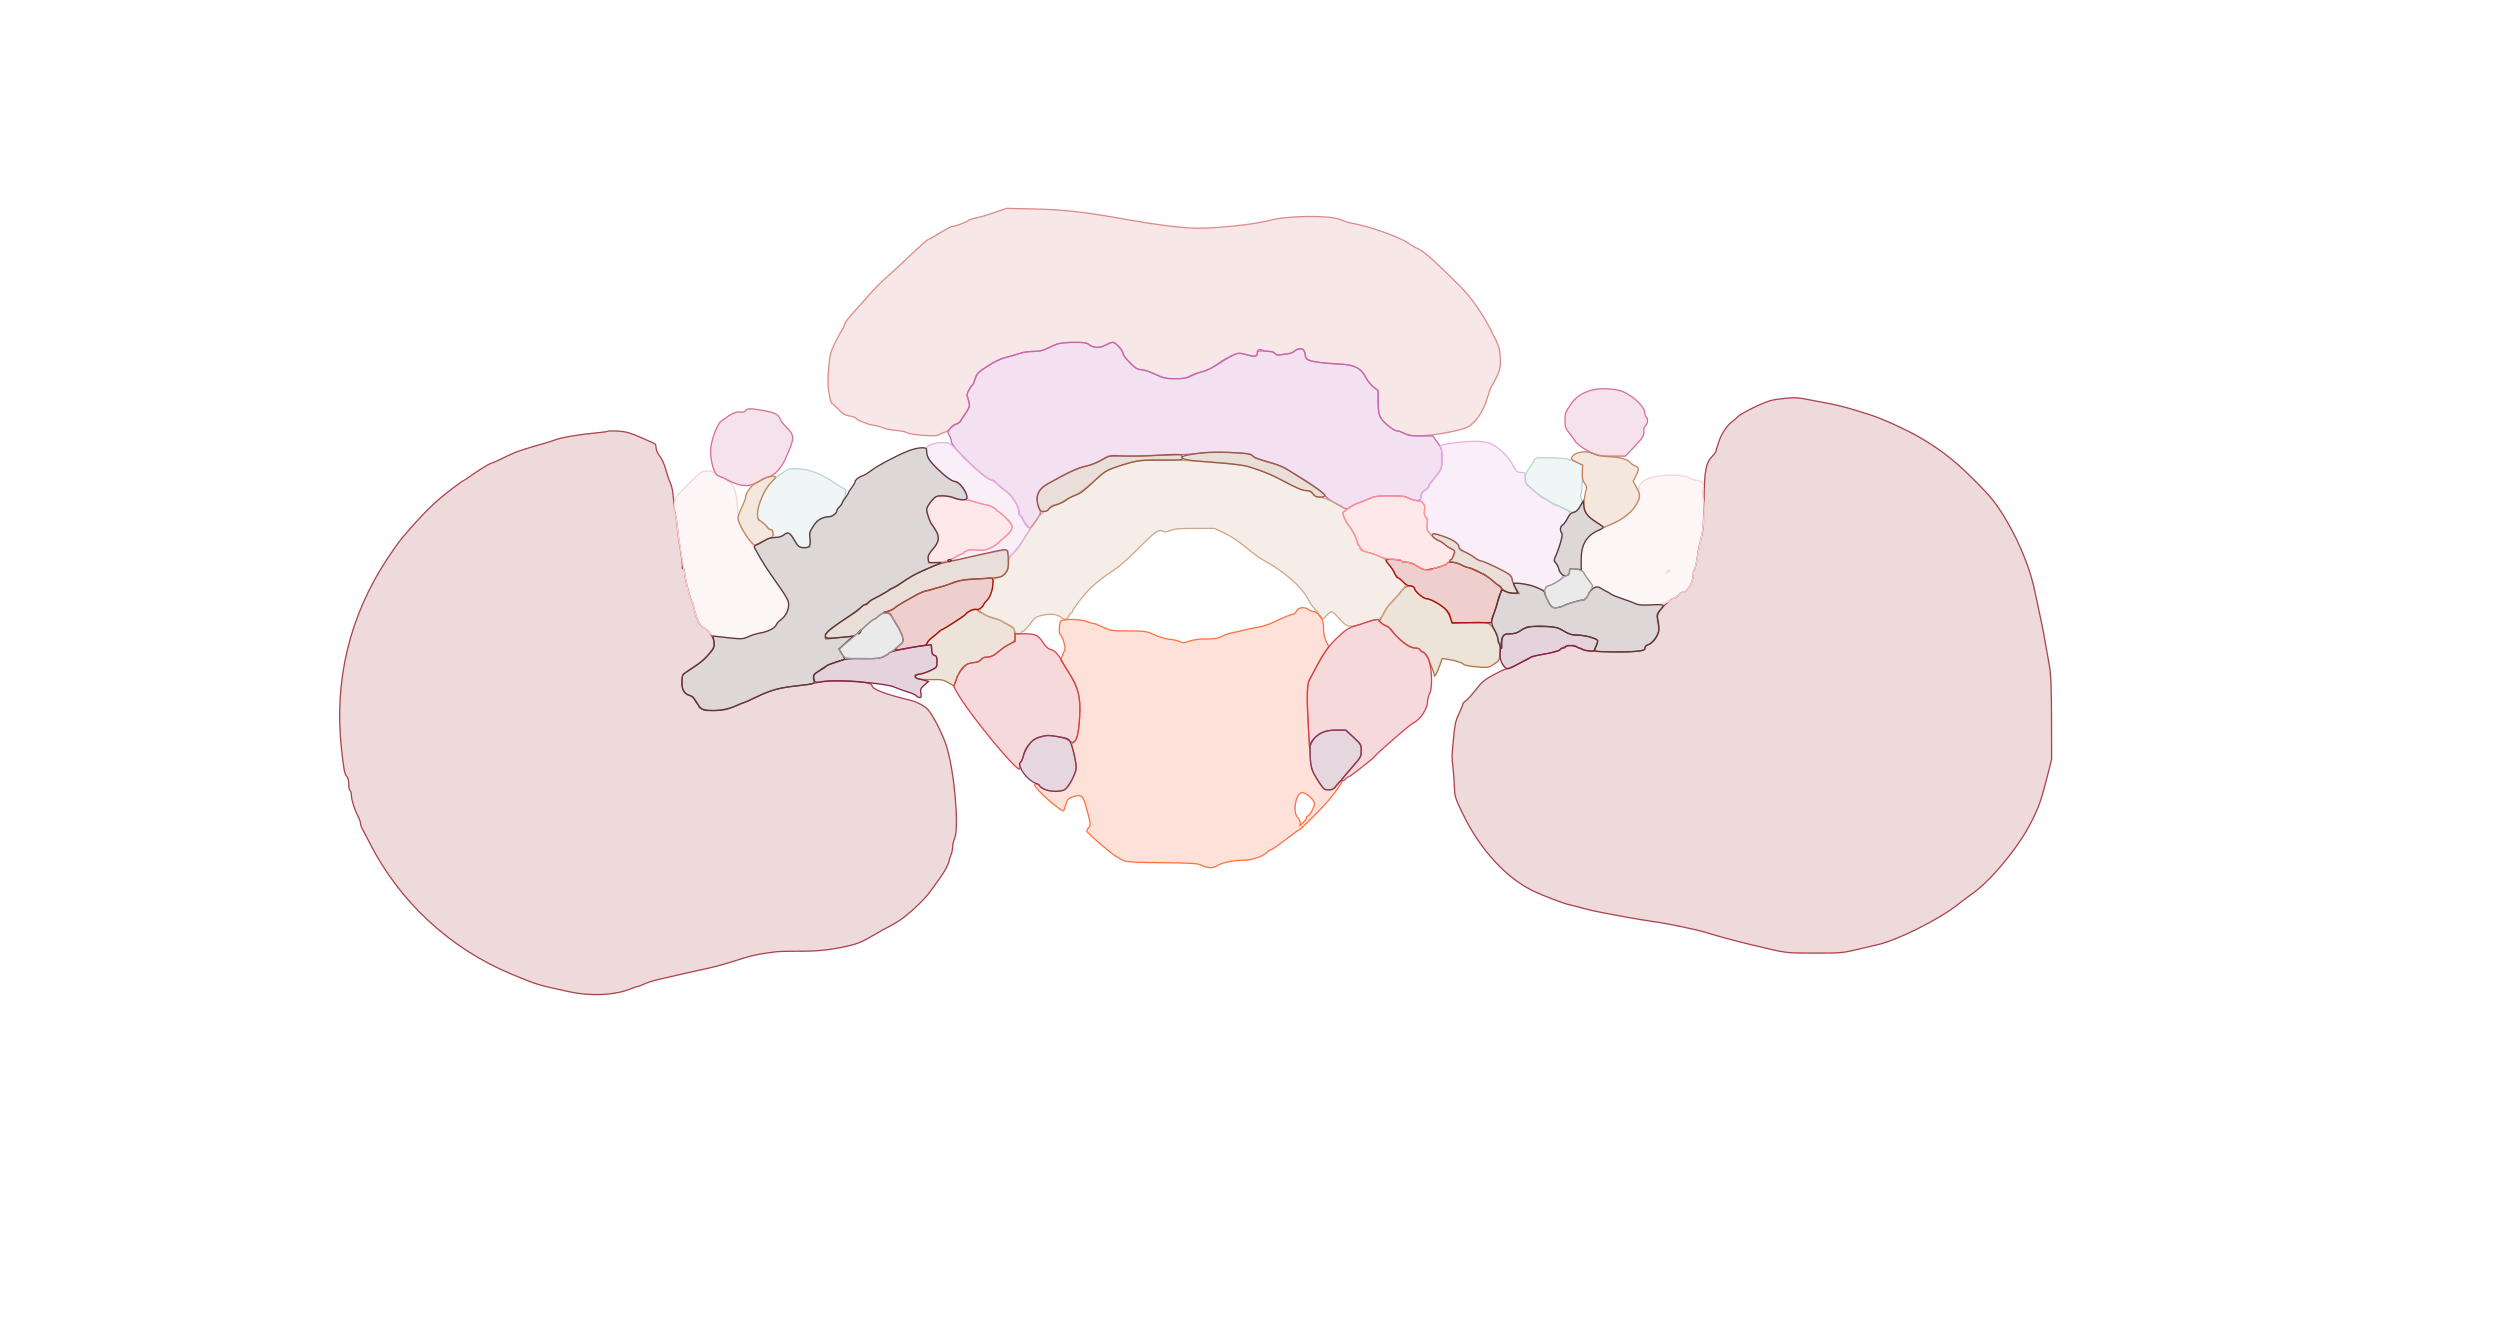 <svg xmlns="http://www.w3.org/2000/svg" width="1921" height="1027" viewBox="0 0 1921 1027" version="1.1">
    <path class="svg-region-V" d="M 763.710 163.463 C 758.325 165.319, 752.025 167.148, 749.710 167.528 C 747.394 167.907, 744.825 168.797, 744 169.505 C 742.403 170.875, 733.804 174, 731.630 174 C 730.915 174, 726.626 176.250, 722.098 179 C 717.570 181.750, 713.674 184, 713.441 184 C 712.626 184, 707.468 188.564, 697.018 198.532 C 691.233 204.049, 684.025 210.673, 681 213.250 C 677.975 215.827, 671.675 222.264, 667 227.554 C 662.325 232.844, 656.362 239.540, 653.750 242.433 C 651.138 245.326, 649 248.337, 649 249.124 C 649 249.911, 648.298 251.558, 647.439 252.784 C 646.580 254.010, 644.052 258.660, 641.821 263.118 C 638.106 270.539, 637.679 272.226, 636.749 283.114 C 635.964 292.308, 636.036 296.707, 637.066 302.503 C 637.799 306.626, 638.754 310, 639.190 310 C 639.625 310, 641.862 311.998, 644.160 314.441 C 647.291 317.768, 649.362 319.052, 652.419 319.563 C 654.664 319.938, 656.725 320.527, 657 320.872 C 658.483 322.733, 666.422 326.092, 670.644 326.645 C 673.315 326.995, 676.771 327.922, 678.325 328.705 C 679.879 329.488, 684.379 330.384, 688.325 330.697 C 692.271 331.009, 696.175 331.836, 697 332.534 C 697.867 333.268, 703.032 334.106, 709.244 334.521 C 718.294 335.125, 720.377 334.983, 722.459 333.619 C 723.818 332.729, 725.536 332, 726.278 332 C 727.019 332, 728.919 330.650, 730.500 329 C 732.081 327.350, 734.117 326, 735.026 326 C 736.864 326, 745 314.042, 745 311.340 C 745 310.406, 744.467 308.169, 743.817 306.369 C 742.808 303.581, 742.916 302.571, 744.544 299.548 C 745.595 297.597, 746.766 296, 747.147 296 C 747.528 296, 748.557 293.839, 749.434 291.198 C 750.873 286.867, 751.819 285.885, 759.091 281.185 C 763.525 278.319, 769.256 275.514, 771.826 274.952 C 774.397 274.389, 779.089 273.045, 782.254 271.965 C 785.507 270.854, 790.664 270, 794.119 270 C 798.558 270, 801.497 269.356, 804.865 267.645 C 812.355 263.839, 816.120 262.999, 825.571 263.022 C 832.891 263.040, 834.950 263.397, 837 265 C 840.221 267.519, 845.061 267.519, 850 265 C 852.156 263.900, 854.567 263, 855.357 263 C 857.272 263, 863 269.609, 863 271.819 C 863 272.781, 865.377 275.915, 868.281 278.784 C 872.396 282.847, 874.258 284, 876.708 284 C 878.438 284, 883.264 285.575, 887.431 287.500 C 894.156 290.606, 895.936 291, 903.254 290.996 C 910.041 290.992, 912.363 290.554, 916.377 288.517 C 919.059 287.156, 922.884 285.741, 924.877 285.372 C 926.870 285.002, 931.652 282.630, 935.504 280.100 C 939.357 277.570, 944.590 274.454, 947.133 273.175 C 951.621 270.920, 951.915 270.897, 957.060 272.425 C 964.238 274.557, 965.798 274.441, 966.180 271.750 C 966.477 269.659, 966.924 269.523, 972.500 269.825 C 976.407 270.037, 978.917 270.688, 979.695 271.691 C 980.578 272.829, 981.884 273.066, 984.695 272.597 C 986.788 272.248, 989.465 271.858, 990.645 271.731 C 991.825 271.604, 993.661 270.712, 994.724 269.750 C 995.787 268.787, 997.839 268, 999.283 268 C 1001.488 268, 1002.014 268.556, 1002.559 271.464 C 1002.917 273.370, 1003.905 275.507, 1004.754 276.214 C 1006.591 277.743, 1021.717 279.866, 1031.322 279.945 C 1040.376 280.018, 1046.035 283.162, 1049.530 290.059 C 1050.872 292.708, 1053.552 296.082, 1055.485 297.557 L 1059 300.237 1059 308.884 C 1059 315.242, 1059.463 318.373, 1060.750 320.710 C 1062.826 324.481, 1070.749 330.977, 1073.290 330.990 C 1074.274 330.996, 1076.899 331.928, 1079.123 333.063 C 1082.604 334.839, 1084.579 335.075, 1093.333 334.759 C 1102.529 334.428, 1118.975 331.437, 1126.230 328.775 C 1133.044 326.276, 1139.854 316.640, 1143.168 304.809 C 1144.293 300.789, 1145.823 296.810, 1146.567 295.966 C 1147.311 295.122, 1149.110 291.747, 1150.566 288.466 C 1152.890 283.230, 1153.159 281.541, 1152.767 274.658 C 1152.350 267.344, 1151.867 265.930, 1145.593 253.658 C 1138.571 239.924, 1130.344 228.328, 1121.006 219 C 1104.077 202.090, 1093.984 193.020, 1090.453 191.546 C 1088.279 190.638, 1084.250 188.357, 1081.500 186.477 C 1074.423 181.639, 1050.326 173.317, 1037.500 171.283 C 1035.850 171.021, 1032.672 169.951, 1030.438 168.905 C 1022.712 165.288, 990.037 165.529, 976 169.306 C 964.663 172.357, 935.239 175.511, 919.500 175.363 C 908.614 175.261, 887.337 172.612, 865.436 168.633 C 835.177 163.136, 817.219 161.068, 795.500 160.581 L 773.500 160.088 763.710 163.463" stroke="#dd8a8a" fill="#dd8a8a" fill-opacity="0.2" fill-rule="evenodd"/><path class="svg-region-SV" d="M 812.500 264.246 C 810.850 264.815, 807.414 266.342, 804.865 267.640 C 801.480 269.363, 798.513 270.012, 793.865 270.044 C 790.364 270.068, 785.700 270.744, 783.500 271.547 C 781.300 272.350, 776.728 273.664, 773.339 274.468 C 769.303 275.426, 764.302 277.787, 758.839 281.314 C 751.208 286.242, 750.384 287.094, 749.140 291.350 C 748.391 293.907, 747.481 296, 747.117 296 C 746.753 296, 745.595 297.597, 744.544 299.548 C 742.916 302.571, 742.808 303.581, 743.817 306.369 C 745.564 311.201, 745.252 313.072, 741.960 317.500 C 740.325 319.700, 738.706 322.310, 738.363 323.301 C 738.021 324.292, 736.499 325.350, 734.982 325.654 C 733.465 325.957, 731.240 327.536, 730.037 329.164 C 727.999 331.920, 727.957 332.286, 729.425 334.526 C 730.291 335.848, 731 338.022, 731 339.356 C 731 343.616, 757.772 369, 762.265 369 C 763.037 369, 764.794 370.238, 766.169 371.750 C 767.545 373.262, 770.700 375.904, 773.181 377.621 C 777.905 380.889, 783 389.230, 783 393.696 C 783 394.963, 783.340 396, 783.756 396 C 784.172 396, 785.076 397.238, 785.765 398.750 C 787.844 403.311, 790.617 406.354, 791.946 405.534 C 792.617 405.119, 794.713 402.361, 796.603 399.406 C 799.975 394.135, 800.012 393.963, 798.520 390.394 C 795.149 382.326, 797.340 376.129, 805.100 371.784 C 819.943 363.473, 827.395 360.036, 834.121 358.402 C 838.177 357.416, 843.698 355.240, 846.390 353.567 L 851.284 350.524 868.892 350.321 C 897.833 349.986, 917.183 349.187, 922.705 348.096 C 925.849 347.476, 934.480 347.316, 944.509 347.693 C 958.036 348.202, 961.330 348.612, 962.304 349.913 C 963.580 351.615, 969.903 354.069, 979.238 356.484 C 982.394 357.300, 988.019 359.941, 991.738 362.353 C 995.457 364.764, 1000.575 368.034, 1003.111 369.619 C 1012.509 375.492, 1017.896 379.542, 1018.292 381.032 C 1018.516 381.874, 1022.319 384.612, 1026.745 387.115 C 1034.687 391.607, 1034.822 391.643, 1037.146 389.854 C 1038.441 388.857, 1041.075 387.517, 1043 386.876 C 1044.925 386.235, 1048.834 384.651, 1051.686 383.355 C 1056.170 381.319, 1058.428 381, 1068.377 381 C 1074.705 381, 1080.122 381.388, 1080.415 381.863 C 1080.709 382.337, 1083.028 383.308, 1085.569 384.019 C 1090.614 385.432, 1091.953 384.691, 1091.985 380.466 C 1091.994 379.276, 1093.245 377.695, 1095 376.659 C 1096.650 375.684, 1098 374.322, 1098 373.632 C 1098 372.942, 1098.826 371.490, 1099.836 370.407 C 1100.845 369.323, 1103.095 366.471, 1104.836 364.068 C 1107.735 360.065, 1107.998 359.065, 1107.975 352.100 C 1107.952 345.014, 1107.715 344.179, 1104.465 339.750 L 1100.981 335 1091.950 335 C 1084.894 335, 1082.064 334.563, 1079 333 C 1076.844 331.900, 1074.274 330.996, 1073.290 330.990 C 1070.749 330.977, 1062.826 324.481, 1060.750 320.710 C 1059.460 318.367, 1059 315.239, 1059 308.816 L 1059 300.102 1055.429 297.378 C 1053.466 295.880, 1050.786 292.537, 1049.474 289.949 C 1045.852 282.801, 1040.990 280.410, 1028.500 279.637 C 1006.799 278.293, 1003 277.294, 1003 272.927 C 1003 267.919, 998.610 266.233, 994.724 269.750 C 993.660 270.712, 991.600 271.586, 990.145 271.691 C 988.690 271.796, 985.976 272.194, 984.114 272.575 C 981.520 273.105, 980.515 272.885, 979.815 271.633 C 979.229 270.587, 977.572 269.995, 975.200 269.985 C 973.165 269.976, 970.866 269.568, 970.091 269.077 C 968.127 267.834, 966 268.858, 966 271.048 C 966 273.946, 964.439 274.228, 957.798 272.527 C 951.222 270.842, 951.281 270.830, 941.339 275.907 C 940.700 276.233, 937.550 278.326, 934.339 280.557 C 930.783 283.027, 926.342 285.088, 922.982 285.826 C 919.947 286.494, 915.999 287.931, 914.208 289.020 C 911.675 290.560, 909.162 291, 902.898 291 C 895.746 291, 894.029 290.608, 887.567 287.500 C 883.565 285.575, 878.747 284, 876.861 284 C 874.047 284, 872.497 283.053, 868.216 278.719 C 865.347 275.814, 863 272.679, 863 271.753 C 863 269.346, 857.143 263, 854.921 263 C 853.891 263, 851.575 263.898, 849.774 264.996 C 845.589 267.548, 840.514 267.550, 837.273 265 C 835.104 263.294, 833.317 263.016, 825.115 263.106 C 819.827 263.165, 814.150 263.678, 812.500 264.246" stroke="#c666b5" fill="#c666b5" fill-opacity="0.2" fill-rule="evenodd"/><path class="svg-region-APB" d="M 1080.430 450.965 C 1079.291 451.426, 1077.642 452.898, 1076.765 454.236 C 1075.888 455.574, 1073.220 458.636, 1070.835 461.040 C 1068.451 463.444, 1066.050 466.193, 1065.500 467.149 C 1064.950 468.106, 1063.445 470.809, 1062.155 473.158 L 1059.809 477.427 1062.015 479.214 C 1063.229 480.196, 1064.795 481, 1065.496 481 C 1066.197 481, 1067.482 482.086, 1068.351 483.413 C 1070.249 486.310, 1078.066 493.744, 1081.812 496.214 C 1083.290 497.189, 1085.963 497.990, 1087.750 497.993 C 1089.537 497.997, 1091 498.460, 1091 499.021 C 1091 499.583, 1092.080 500.535, 1093.400 501.136 C 1094.749 501.751, 1096.545 504.041, 1097.501 506.365 C 1098.436 508.639, 1099.831 511.978, 1100.601 513.784 C 1101.370 515.590, 1102.016 517.840, 1102.035 518.784 C 1102.084 521.140, 1104.432 516.955, 1106.544 510.751 L 1108.160 506.002 1112.330 506.591 C 1117.983 507.388, 1123.189 509.046, 1124.660 510.517 C 1125.328 511.185, 1129.941 512.050, 1134.911 512.439 C 1143.765 513.132, 1144.031 513.088, 1148.109 510.263 C 1152.168 507.451, 1152.276 507.227, 1152.513 501.174 C 1152.646 497.760, 1152.360 494.723, 1151.878 494.424 C 1151.395 494.126, 1150.993 492.671, 1150.984 491.191 C 1150.961 487.566, 1147.036 480.849, 1143.979 479.205 C 1142.115 478.203, 1138.376 478.012, 1128.909 478.432 L 1116.317 478.992 1115.159 476.449 C 1114.521 475.050, 1114 473.237, 1114 472.419 C 1114 468.972, 1101.005 460.042, 1095.943 460.010 C 1093.781 459.996, 1087.947 454.991, 1086.908 452.258 C 1086.020 449.921, 1084.002 449.519, 1080.430 450.965 M 742.841 471.255 C 739.652 474.083, 726.407 482.819, 723.708 483.875 C 723.181 484.081, 721.987 484.981, 721.054 485.875 C 720.121 486.769, 717.703 488.787, 715.679 490.361 C 711.638 493.503, 710.672 496.580, 714 495.710 C 715.754 495.252, 716 495.680, 716 499.187 C 716 502.346, 716.421 503.297, 718 503.710 C 719.610 504.131, 720 505.074, 720 508.544 C 720 512.781, 719.907 512.899, 714.562 515.427 C 711.571 516.842, 707.746 518, 706.062 518 C 704.071 518, 703 518.501, 703 519.433 C 703 521.642, 706.722 522.444, 715.920 522.217 C 723.349 522.034, 724.851 522.309, 728.677 524.551 L 733.014 527.093 734.007 524.481 C 734.553 523.045, 735 521.517, 735 521.085 C 735 519.393, 740.918 511.612, 743.143 510.378 C 744.440 509.659, 747.079 509.055, 749.009 509.035 C 751.410 509.011, 752.914 508.368, 753.768 507 C 754.603 505.663, 756.100 505, 758.286 505 C 761.582 505, 764.414 503.488, 768.995 499.281 C 770.368 498.021, 773.428 496.079, 775.797 494.966 L 780.102 492.942 779.801 487.721 C 779.510 482.674, 779.357 482.428, 775.197 480.328 C 772.830 479.134, 770.355 477.741, 769.697 477.233 C 769.038 476.726, 766.250 475.722, 763.500 475.003 C 760.750 474.284, 757.790 473.089, 756.921 472.348 C 756.053 471.607, 754.871 471, 754.294 471 C 753.717 471, 752.685 470.325, 752 469.500 C 750.029 467.125, 746.799 467.744, 742.841 471.255" stroke="#ac7444" fill="#ac7444" fill-opacity="0.2" fill-rule="evenodd"/><path class="svg-region-PC" d="M 871.500 354.652 C 851.319 360.477, 850.198 361.031, 839.933 370.261 C 834.444 375.196, 828.505 379.616, 826.331 380.383 C 824.208 381.132, 820.253 383.152, 817.540 384.872 C 814.828 386.593, 811.582 388, 810.327 388 C 808.998 388, 807.363 389.043, 806.408 390.500 C 805.507 391.875, 803.809 393.015, 802.635 393.034 C 800.576 393.067, 794.204 401.613, 785.665 415.793 C 784.106 418.382, 781.068 422.317, 778.915 424.538 C 775.571 427.987, 774.995 429.226, 774.964 433.038 C 774.919 438.594, 771.711 442.903, 766.883 443.889 C 763.708 444.538, 763.460 444.886, 762.857 449.540 C 761.992 456.216, 760.843 458.778, 756.598 463.500 C 754.620 465.700, 753.001 468.185, 753.001 469.023 C 753 470.811, 757.665 473.397, 764 475.121 C 766.475 475.794, 769.175 476.848, 770 477.462 C 770.825 478.076, 773.176 479.336, 775.224 480.261 C 777.641 481.352, 779.170 482.830, 779.582 484.471 C 780.040 486.294, 780.884 487, 782.608 487 C 783.924 487, 785 486.550, 785 486 C 785 485.450, 785.563 484.998, 786.250 484.995 C 786.938 484.992, 789.261 482.552, 791.414 479.572 C 794.611 475.146, 796.110 473.958, 799.606 473.078 C 806.289 471.395, 811.846 471.734, 814.727 474 C 818.101 476.654, 819.805 476.522, 821.182 473.500 C 821.808 472.125, 822.699 471, 823.161 471 C 823.622 471, 824 470.516, 824 469.924 C 824 468.473, 832.470 457.472, 837.467 452.433 C 842.352 447.508, 848.177 442.970, 856.361 437.713 C 859.737 435.544, 867.255 428.958, 873.067 423.076 C 887.297 408.674, 890.059 406.614, 893.217 408.053 C 895.128 408.924, 896.492 408.821, 899.454 407.584 C 902.338 406.379, 906.815 406, 918.182 406 L 933.119 406 941.365 409.936 C 946.513 412.393, 952.605 416.459, 957.580 420.757 C 961.963 424.545, 968.688 429.355, 972.524 431.447 C 987.148 439.422, 1000.685 451.457, 1005.088 460.400 C 1006.414 463.094, 1008.737 466.468, 1010.250 467.896 C 1011.763 469.325, 1013 470.988, 1013 471.592 C 1013 472.196, 1013.824 473.436, 1014.832 474.348 C 1016.555 475.908, 1016.823 475.828, 1019.340 473.003 C 1020.811 471.351, 1022.574 470.006, 1023.258 470.014 C 1023.941 470.021, 1026.271 472.077, 1028.435 474.584 C 1035.330 482.567, 1036.799 482.799, 1050.405 478.058 C 1053.653 476.926, 1057.269 476, 1058.440 476 C 1060.431 476, 1061.736 474.433, 1065.346 467.712 C 1065.999 466.495, 1069.563 462.350, 1073.264 458.500 C 1076.966 454.650, 1079.996 450.750, 1079.997 449.834 C 1079.999 448.918, 1078.200 446.742, 1076 445 C 1073.800 443.258, 1072 441.302, 1072 440.655 C 1072 440.008, 1070.434 437.683, 1068.519 435.489 C 1066.605 433.295, 1065.030 431.172, 1065.019 430.770 C 1064.987 429.531, 1056.760 425.746, 1051.583 424.589 C 1046.262 423.400, 1045.087 422.012, 1041.659 412.864 C 1040.703 410.314, 1038.370 406.236, 1036.473 403.802 C 1032.895 399.208, 1030.826 393, 1032.875 393 C 1033.494 393, 1033.998 392.438, 1033.995 391.750 C 1033.988 389.794, 1017.879 382, 1013.843 382 C 1011.128 382, 1010.036 381.437, 1009 379.500 C 1007.960 377.557, 1006.865 376.995, 1004.081 376.978 C 1000.895 376.958, 996.085 374.983, 986.500 369.762 C 970.714 361.162, 957.976 357.187, 942.257 355.956 C 902.754 352.864, 879.198 352.430, 871.500 354.652" stroke="#cda789" fill="#cda789" fill-opacity="0.2" fill-rule="evenodd"/><path class="svg-region-DB" d="M 1119.500 340.080 C 1110.021 341.145, 1105.193 342.383, 1106.755 343.349 C 1107.569 343.852, 1108 346.717, 1108 351.629 C 1108 358.427, 1107.697 359.584, 1104.813 363.820 C 1103.060 366.394, 1100.810 369.228, 1099.813 370.117 C 1098.816 371.007, 1098 372.444, 1098 373.311 C 1098 374.178, 1096.690 375.661, 1095.090 376.606 C 1091.307 378.841, 1090.374 383.681, 1093.207 386.371 C 1094.746 387.833, 1095.035 389, 1094.528 391.704 C 1094.073 394.128, 1094.374 395.921, 1095.531 397.687 C 1096.675 399.433, 1096.988 401.252, 1096.547 403.599 C 1096.060 406.199, 1096.374 407.486, 1097.900 409.123 C 1099.019 410.324, 1100.548 411.004, 1101.397 410.678 C 1103.355 409.927, 1114.705 413.750, 1118.250 416.355 C 1119.763 417.467, 1121 419.326, 1121 420.487 C 1121 421.981, 1121.996 422.958, 1124.405 423.830 C 1126.278 424.507, 1129.541 426.244, 1131.655 427.689 C 1133.770 429.135, 1137.334 430.876, 1139.576 431.559 C 1145.762 433.442, 1158.109 439.921, 1160.135 442.348 C 1161.124 443.531, 1161.948 445.288, 1161.967 446.250 C 1161.992 447.555, 1162.836 448, 1165.290 448 C 1169.262 448, 1179.385 450.548, 1183.432 452.566 C 1186.283 453.988, 1187.932 453.330, 1187.985 450.750 C 1187.993 450.337, 1188.663 450, 1189.473 450 C 1191.755 450, 1199.864 445.796, 1200.431 444.319 C 1201.057 442.688, 1200.099 440, 1198.893 440 C 1198.402 440, 1197.998 439.212, 1197.996 438.250 C 1197.994 437.288, 1197.089 435.018, 1195.984 433.206 C 1194.427 430.651, 1194.213 429.471, 1195.031 427.941 C 1195.612 426.857, 1197.234 422.553, 1198.636 418.378 C 1200.481 412.886, 1200.884 410.484, 1200.093 409.693 C 1198.731 408.331, 1198.650 404, 1199.987 404 C 1200.531 404, 1202.026 402.313, 1203.311 400.250 C 1207.505 393.516, 1207.463 393.266, 1201.714 390.673 C 1198.846 389.380, 1195.375 387.793, 1194 387.147 C 1190.439 385.474, 1181.715 379.835, 1179.286 377.636 C 1178.154 376.611, 1176.051 374.719, 1174.614 373.432 C 1172.612 371.639, 1172 370.144, 1172 367.045 C 1172 363.148, 1171.881 363, 1168.748 363 C 1165.903 363, 1165.191 362.424, 1163.049 358.387 C 1159.328 351.372, 1152.154 343.981, 1146.520 341.357 C 1141.096 338.832, 1133.715 338.483, 1119.500 340.080 M 715.250 341.584 C 712.645 342.723, 712 343.588, 712 345.938 C 712 347.550, 712.442 350.032, 712.982 351.452 C 714.361 355.079, 726.701 366.847, 731.500 369.112 C 733.700 370.150, 736.231 371.570, 737.123 372.267 C 739.350 374.006, 742.992 380.137, 742.996 382.153 C 742.999 383.326, 745.001 384.413, 749.905 385.903 C 753.703 387.056, 757.492 388, 758.324 388 C 760.181 388, 765.985 391.216, 765.994 392.250 C 765.997 392.663, 766.440 393, 766.979 393 C 767.517 393, 770.240 395.307, 773.030 398.127 C 779.052 404.212, 779.098 406.817, 773.265 411.532 C 771.245 413.164, 768.537 415.515, 767.245 416.756 C 762.462 421.351, 757.089 423.294, 750.938 422.651 C 745.548 422.088, 740.027 423.401, 740.008 425.250 C 740.004 425.663, 739.309 426, 738.465 426 C 736.481 426, 732 428.933, 732 430.232 C 732 431.204, 733.037 431.063, 741 429.007 C 750.951 426.437, 773.411 422.136, 774.232 422.643 C 774.750 422.964, 774.952 424.074, 774.681 425.112 C 774.410 426.149, 774.568 427.233, 775.034 427.521 C 776.337 428.326, 783.234 420.853, 785.745 415.915 C 786.980 413.487, 788.850 410.397, 789.901 409.049 L 791.812 406.598 788.406 402.619 C 786.533 400.431, 785 398.046, 785 397.320 C 785 396.594, 784.550 396, 784 396 C 783.450 396, 782.989 394.762, 782.977 393.250 C 782.940 388.905, 777.938 380.900, 773 377.283 C 770.525 375.470, 767.375 372.910, 766 371.594 C 764.625 370.278, 762.458 368.891, 761.184 368.512 C 758.453 367.700, 747.461 358.522, 742.352 352.788 C 741.721 352.080, 738.497 348.913, 735.189 345.750 C 729.358 340.176, 729.011 340.002, 723.837 340.082 C 720.902 340.126, 717.038 340.803, 715.250 341.584" stroke="#e8b1e4" fill="#e8b1e4" fill-opacity="0.2" fill-rule="evenodd"/><path class="svg-region-IBl" d="M 748 445.021 C 738.545 445.634, 734.877 446.413, 728.500 449.161 C 726.154 450.172, 717.053 452.763, 711.880 453.893 C 709.889 454.328, 706.176 455.880, 703.630 457.342 C 701.083 458.804, 696.862 461.196, 694.250 462.658 C 691.638 464.119, 688.552 466.162, 687.393 467.198 C 686.234 468.233, 683.994 469.315, 682.415 469.601 C 678.568 470.299, 678.041 471, 681.365 471 C 683.015 471, 684.320 471.680, 684.726 472.750 C 685.090 473.712, 687.091 477.141, 689.171 480.370 C 691.252 483.598, 693.253 487.833, 693.619 489.780 C 694.215 492.960, 693.938 493.602, 690.898 496.083 C 689.036 497.603, 687.756 499.089, 688.053 499.387 C 688.351 499.684, 692.848 499.049, 698.047 497.977 C 703.246 496.904, 708.482 496.020, 709.683 496.013 C 710.929 496.006, 712.120 495.197, 712.459 494.129 C 712.785 493.101, 714.481 491.188, 716.226 489.879 C 717.971 488.571, 720.209 486.712, 721.199 485.750 C 722.190 484.788, 723.179 484, 723.398 484 C 724.361 484, 742 472.733, 742 472.117 C 742 470.713, 748.213 467.822, 750.145 468.328 C 752.017 468.817, 755.975 466.069, 756.017 464.250 C 756.027 463.837, 757.072 462.517, 758.339 461.317 C 760.989 458.806, 763 452.902, 763 447.634 C 763 444.482, 762.702 444.023, 760.750 444.170 C 759.513 444.264, 753.775 444.647, 748 445.021" stroke="#b10e0e" fill="#b10e0e" fill-opacity="0.2" fill-rule="evenodd"/><path class="svg-region-IBr" d="M 1064.998 430.510 C 1064.999 431.066, 1066.152 432.763, 1067.560 434.281 C 1068.968 435.799, 1070.774 438.607, 1071.573 440.521 C 1072.373 442.434, 1073.486 444, 1074.047 444 C 1074.608 444, 1076.387 445.350, 1078 447 C 1079.613 448.650, 1081.586 450, 1082.385 450 C 1084.867 450, 1087 451.157, 1087 452.503 C 1087 454.314, 1093.703 460, 1095.838 460 C 1098.714 460, 1107.381 464.745, 1110.554 468.056 C 1112.172 469.745, 1113.961 472.785, 1114.531 474.813 L 1115.566 478.500 1130.658 478.500 L 1145.750 478.500 1148.416 470 C 1149.883 465.325, 1151.559 460.150, 1152.142 458.500 C 1154.343 452.274, 1154.307 451.232, 1151.850 449.970 C 1150.557 449.307, 1147.925 447.263, 1146 445.429 C 1142.694 442.279, 1130.546 436, 1127.757 436 C 1127.049 436, 1124.791 435.100, 1122.739 434 C 1118.780 431.878, 1112.397 431.309, 1111.824 433.027 C 1111.470 434.090, 1102.943 436.834, 1097.257 437.715 C 1094.780 438.099, 1092.869 437.483, 1089.169 435.109 C 1086.005 433.078, 1083.055 432, 1080.662 432 C 1078.648 432, 1077 431.590, 1077 431.089 C 1077 430.588, 1074.299 430.025, 1070.998 429.839 C 1067.399 429.636, 1064.997 429.904, 1064.998 430.510" stroke="#b10e0e" fill="#b10e0e" fill-opacity="0.2" fill-rule="evenodd"/><path class="svg-region-AP" d="M 996.182 469.500 C 995.555 470.875, 994.370 472, 993.548 472 C 992.087 472, 987.831 473.749, 977.250 478.697 C 974.363 480.047, 969.413 481.553, 966.250 482.044 C 963.088 482.534, 958.700 483.432, 956.500 484.039 C 954.300 484.646, 950.312 485.542, 947.638 486.029 C 944.964 486.516, 941.012 487.834, 938.857 488.957 C 935.836 490.532, 933.057 490.999, 926.719 490.995 C 921.464 490.992, 916.771 491.610, 913.706 492.708 C 909.694 494.146, 908.574 494.215, 906.834 493.128 C 905.691 492.414, 902.223 491.593, 899.128 491.304 C 896.014 491.012, 890.651 489.460, 887.122 487.829 C 881.075 485.034, 880.036 484.878, 867.122 484.826 C 854.213 484.774, 853.187 484.620, 847.515 481.886 C 844.223 480.299, 840.791 479, 839.887 479 C 838.983 479, 836.629 478.325, 834.654 477.500 C 830.288 475.675, 816.930 475.470, 815.200 477.200 C 813.800 478.600, 813.560 488, 814.925 488 C 815.433 488, 816.519 490.283, 817.337 493.072 C 818.718 497.786, 818.686 498.455, 816.886 502.525 L 814.949 506.905 820.851 516.202 C 828.673 528.525, 830.552 535.968, 829.600 550.878 C 828.784 563.675, 827.625 568.449, 824.863 570.383 C 823.698 571.199, 823.096 572.346, 823.494 572.990 C 824.472 574.572, 827 586.911, 827 590.100 C 827 594.269, 820.778 605.302, 817.540 606.874 C 812.034 609.548, 800.126 607.377, 798.609 603.423 C 797.971 601.762, 795 601.487, 795 603.089 C 795 606.118, 816.657 625.123, 817.482 622.818 C 817.741 622.093, 818.527 619.700, 819.227 617.500 C 820.332 614.029, 821.083 613.316, 824.909 612.105 C 830.764 610.253, 832.083 611.237, 834.301 619.108 C 838.199 632.946, 838.332 633.975, 836.492 636.008 C 835.559 637.040, 834.953 638.278, 835.147 638.759 C 835.917 640.668, 854.414 656.430, 858.457 658.621 C 859.856 659.380, 862.110 660.602, 863.466 661.339 C 865.320 662.345, 872.579 662.732, 892.716 662.896 C 913.464 663.065, 920.142 663.434, 922.351 664.531 C 927.658 667.168, 931.689 667.381, 935.353 665.219 C 939.743 662.629, 947.492 661, 955.425 661 C 962.071 661, 971.236 657.830, 973.912 654.605 C 974.645 653.722, 975.822 653, 976.526 653 C 977.231 653, 982.125 649.625, 987.402 645.500 C 992.679 641.375, 997.340 638, 997.760 638 C 998.849 638, 1014.576 622.406, 1020.474 615.477 C 1025.763 609.263, 1030.952 601.992, 1030.982 600.750 C 1031.027 598.879, 1028.816 600.313, 1026.759 603.488 C 1024.889 606.375, 1023.895 606.977, 1020.984 606.988 C 1017.843 606.999, 1017.100 606.441, 1014.014 601.750 C 1007.156 591.326, 1007.193 591.483, 1005.797 567.131 C 1004.036 536.400, 1004.103 526.259, 1006.095 522.500 C 1013.517 508.493, 1016.596 503.048, 1018.664 500.272 L 1021.068 497.044 1019.034 492.834 C 1017.697 490.066, 1017 486.611, 1017 482.745 C 1017 477.944, 1016.520 476.237, 1014.381 473.433 C 1012.872 471.455, 1010.860 469.987, 1009.631 469.968 C 1008.459 469.951, 1006.626 469.276, 1005.559 468.468 C 1002.355 466.045, 997.513 466.578, 996.182 469.500 M 998.268 610.250 C 994.703 614.809, 993.977 624.977, 997 628 C 998.100 629.100, 999 630.978, 999 632.174 L 999 634.349 1001.500 632 C 1002.875 630.708, 1004 629.055, 1004 628.326 C 1004 627.597, 1004.337 626.997, 1004.750 626.993 C 1006.219 626.980, 1010 620.331, 1010 617.761 C 1010 615.958, 1008.842 614.191, 1006.272 612.073 C 1002.291 608.791, 999.844 608.234, 998.268 610.250" stroke="#fc7143" fill="#fc7143" fill-opacity="0.2" fill-rule="evenodd"/><path class="svg-region-LPl" d="M 780 489.911 C 780 492.341, 779.298 493.166, 775.750 494.910 C 773.413 496.059, 769.925 498.400, 768 500.111 C 764.103 503.577, 761.044 505, 757.492 505 C 756.184 505, 754.525 505.831, 753.807 506.848 C 752.958 508.047, 750.758 508.890, 747.532 509.249 C 741.435 509.929, 738.238 513.094, 735.019 521.639 L 732.810 527.500 735.562 532.427 C 743.953 547.449, 779.472 591, 783.333 591 C 783.819 591, 783.934 589.875, 783.589 588.500 C 783.240 587.107, 783.396 586, 783.942 586 C 784.482 586, 785.427 584.087, 786.043 581.750 C 786.659 579.413, 788.589 575.402, 790.332 572.839 C 793.034 568.862, 794.346 567.920, 799.254 566.429 C 804.336 564.885, 805.854 564.829, 812.254 565.949 C 816.678 566.724, 820.347 567.995, 821.676 569.214 C 826.158 573.325, 828.687 567.619, 829.588 551.365 C 830.443 535.954, 828.760 528.618, 821.889 517.805 C 819.200 513.573, 817 509.883, 817 509.605 C 817 509.328, 815.622 507.058, 813.938 504.563 C 811.828 501.436, 809.884 499.774, 807.688 499.219 C 805.446 498.652, 803.609 497.044, 801.500 493.803 C 797.721 487.996, 795.591 487, 786.953 487 L 780 487 780 489.911" stroke="#d2454f" fill="#d2454f" fill-opacity="0.2" fill-rule="evenodd"/><path class="svg-region-LPr" d="M 1050 478.124 C 1046.975 479.215, 1043.139 480.463, 1041.476 480.898 C 1036.667 482.154, 1033.897 483.959, 1027.635 489.918 C 1019.840 497.337, 1016.906 501.770, 1006.073 522.500 C 1004.236 526.017, 1004.034 536.829, 1005.390 559.143 L 1006.279 573.787 1008.442 569.696 C 1011.552 563.815, 1017.356 561.065, 1026.735 561.028 L 1033.970 561 1039.985 566.647 C 1045.663 571.978, 1046 572.555, 1046 576.934 C 1046 581.292, 1045.545 582.085, 1038.500 590 C 1034.375 594.634, 1031 598.780, 1031 599.213 C 1031 600.503, 1032.666 600.108, 1034 598.500 C 1034.685 597.675, 1035.628 597, 1036.097 597 C 1036.566 597, 1040.673 594.059, 1045.224 590.464 C 1055.507 582.342, 1055.168 582.630, 1057.115 580.373 C 1058.004 579.343, 1060.704 576.799, 1063.115 574.720 C 1065.527 572.642, 1071.100 567.761, 1075.500 563.875 C 1079.900 559.989, 1084.823 556.122, 1086.440 555.281 C 1091.765 552.512, 1096.933 544.379, 1096.978 538.700 C 1096.990 537.161, 1097.723 534.502, 1098.608 532.792 C 1101.059 528.051, 1100.173 510.998, 1097.176 505.250 C 1095.957 502.913, 1094.279 501, 1093.448 501 C 1092.617 501, 1091.678 500.325, 1091.362 499.500 C 1091.020 498.609, 1089.510 497.997, 1087.643 497.993 C 1083.137 497.984, 1073.923 491.160, 1069.730 484.726 C 1068.757 483.232, 1066.388 481.353, 1064.466 480.550 C 1062.544 479.747, 1060.705 478.395, 1060.379 477.545 C 1059.605 475.528, 1056.755 475.687, 1050 478.124" stroke="#d2454f" fill="#d2454f" fill-opacity="0.2" fill-rule="evenodd"/><path class="svg-region-Ol" d="M 466.979 331.334 C 466.692 331.632, 463.542 332.133, 459.979 332.448 C 445.826 333.698, 430.891 336.197, 426.500 338.049 C 425.400 338.513, 421.350 339.783, 417.500 340.872 C 400.442 345.695, 396.132 347.219, 387.496 351.476 C 382.449 353.964, 377.889 356, 377.363 356 C 376.329 356, 364.177 363.590, 359.842 366.944 C 358.380 368.075, 356.913 369, 356.583 369 C 356.252 369, 352.048 371.980, 347.241 375.621 C 334.080 385.590, 324.241 395.306, 308.974 413.406 C 306.698 416.104, 301.554 423.304, 297.543 429.406 C 268.472 473.632, 256.643 522.940, 262.425 575.803 C 264.196 592.006, 264.787 594.930, 266.669 596.812 C 267.401 597.544, 268 600.109, 268 602.512 C 268 604.916, 268.450 607.160, 269 607.500 C 269.550 607.840, 270.015 609.554, 270.033 611.309 C 270.068 614.762, 272.578 622.574, 275.301 627.700 C 276.235 629.461, 277.007 631.711, 277.015 632.700 C 277.023 633.690, 277.682 635.625, 278.479 637 C 279.276 638.375, 281.625 642.875, 283.699 647 C 306.641 692.622, 345.643 728.857, 392.914 748.467 C 413.057 756.824, 412.544 756.667, 437.500 762.083 C 454.572 765.787, 473.152 764.752, 485.784 759.393 C 487.590 758.627, 489.524 758, 490.082 758 C 490.640 758, 492.843 757.156, 494.977 756.125 C 497.111 755.094, 502.152 753.495, 506.179 752.572 C 510.205 751.649, 519.125 749.593, 526 748.003 C 532.875 746.413, 540.975 744.624, 544 744.026 C 549.337 742.971, 560.748 739.700, 572 735.999 C 577.242 734.275, 584.529 732.860, 595.500 731.438 C 598.250 731.082, 606.340 730.845, 613.478 730.911 C 627.037 731.038, 637.695 729.990, 649.500 727.366 C 659.951 725.044, 661.294 724.448, 678 714.717 C 679.925 713.595, 683.970 711.416, 686.988 709.874 C 694.803 705.880, 709.918 692.204, 715.582 684 C 716.911 682.075, 719.809 678.025, 722.022 675 C 726.020 669.535, 729.014 663.871, 729.423 661 C 729.540 660.175, 730.168 658.233, 730.818 656.685 C 731.468 655.137, 732 652.535, 732 650.903 C 732 649.271, 732.675 646.320, 733.500 644.346 C 737.312 635.223, 733.007 589.389, 726.657 571.500 C 723.367 562.228, 717.197 550.293, 713.194 545.452 C 710.963 542.755, 704.491 539.267, 699.500 538.071 C 679.807 533.356, 670 529.559, 670 526.650 C 670 523.344, 639.760 521.789, 628.246 524.504 C 624.807 525.315, 617.832 526.423, 612.746 526.966 C 599.030 528.430, 592.313 530.250, 581.698 535.379 C 576.437 537.921, 571.766 540.003, 571.317 540.006 C 570.868 540.010, 569.285 540.646, 567.801 541.420 C 562.862 543.997, 554.264 546, 548.143 546 C 542.329 546, 537 544.522, 537 542.909 C 537 541.062, 532.319 535.109, 530.480 534.617 C 526.098 533.446, 523.999 530.230, 524.015 524.711 C 524.024 521.845, 524.361 519.023, 524.765 518.439 C 525.169 517.855, 528.200 515.753, 531.500 513.766 C 537.054 510.423, 541.830 506.201, 547.073 500 C 551.019 495.332, 547.696 486.378, 540.425 482.088 C 537.981 480.646, 536.772 478.780, 535.129 473.916 C 533.958 470.448, 532.997 466.912, 532.994 466.056 C 532.990 465.200, 532.286 463.155, 531.429 461.511 C 529.674 458.144, 526 443.224, 526 439.461 C 526 438.108, 525.502 437, 524.893 437 C 524.284 437, 524.033 436.357, 524.334 435.571 C 524.636 434.785, 524.039 429.373, 523.008 423.543 C 521.976 417.713, 520.821 409.244, 520.440 404.722 C 520.059 400.200, 519.415 396.050, 519.009 395.500 C 518.603 394.950, 517.973 390.071, 517.609 384.658 C 517.185 378.354, 516.297 373.501, 515.139 371.158 C 514.145 369.146, 512.516 364.403, 511.519 360.617 C 510.485 356.691, 508.564 352.396, 507.047 350.617 C 505.585 348.903, 504.300 346.186, 504.191 344.581 C 504.083 342.975, 503.821 341.487, 503.609 341.275 C 503.397 341.063, 498.560 338.835, 492.862 336.323 C 484.456 332.619, 481.084 331.666, 475 331.275 C 470.875 331.009, 467.265 331.036, 466.979 331.334" stroke="#aa444d" fill="#aa444d" fill-opacity="0.2" fill-rule="evenodd"/><path class="svg-region-Or" d="M 1372 306.028 C 1367.875 306.383, 1362.609 307.209, 1360.298 307.863 C 1353.832 309.692, 1337.633 317.705, 1335.282 320.238 C 1334.127 321.482, 1332.052 323.281, 1330.671 324.236 C 1327.389 326.506, 1322.550 333.736, 1321.043 338.623 C 1320.386 340.755, 1319.588 343.175, 1319.271 344 C 1318.953 344.825, 1318.650 346.009, 1318.597 346.632 C 1318.543 347.255, 1317.367 348.899, 1315.982 350.287 C 1310.782 355.495, 1309.624 361.491, 1309.397 384.374 C 1309.280 396.202, 1308.685 407.253, 1308.025 409.874 C 1305.768 418.837, 1304.992 422.568, 1303.945 429.500 C 1303.364 433.350, 1302.463 436.928, 1301.944 437.450 C 1301.425 437.973, 1301 440.116, 1301 442.214 C 1301 447.469, 1296.453 455, 1293.280 455 C 1292.526 455, 1290.784 456.125, 1289.409 457.500 C 1288.034 458.875, 1286.274 460, 1285.497 460 C 1284.720 460, 1281.556 462.587, 1278.465 465.750 C 1273.273 471.062, 1272.892 471.766, 1273.461 475 C 1275.259 485.219, 1275.247 485.336, 1272.042 490.148 C 1270.251 492.838, 1267.904 495.058, 1266.473 495.417 C 1264.930 495.805, 1264 496.751, 1264 497.934 C 1264 499.568, 1262.939 499.929, 1256.306 500.550 C 1245.441 501.568, 1216.682 500.546, 1216.208 499.125 C 1216.002 498.506, 1214.997 498, 1213.976 498 C 1212.954 498, 1211.840 497.550, 1211.500 497 C 1210.171 494.849, 1201.279 496.347, 1199 499.105 C 1198.211 500.060, 1192.153 501.667, 1184 503.084 C 1179.426 503.879, 1174.744 505.463, 1172 507.143 C 1166.227 510.677, 1159.135 514, 1157.363 514 C 1156.603 514, 1152.273 516.008, 1147.740 518.461 C 1140.861 522.185, 1138.591 524.092, 1134 530.002 C 1130.975 533.897, 1127.487 537.749, 1126.250 538.564 C 1125.013 539.379, 1124 540.534, 1124 541.130 C 1124 541.726, 1122.649 545.044, 1120.999 548.503 C 1118.510 553.717, 1117.808 556.902, 1116.886 567.146 C 1115.505 582.492, 1115.531 581.144, 1116.451 589.500 C 1116.875 593.350, 1117.346 599.698, 1117.498 603.606 C 1117.839 612.389, 1118.047 613.074, 1124.299 625.938 C 1137.399 652.894, 1157.489 674.738, 1178.397 684.758 C 1186.313 688.551, 1201.952 694.457, 1206.500 695.370 C 1208.150 695.701, 1212.875 696.904, 1217 698.043 C 1221.125 699.183, 1227.875 700.707, 1232 701.432 C 1236.125 702.157, 1244.225 703.658, 1250 704.769 C 1255.775 705.880, 1264.550 707.329, 1269.500 707.991 C 1281.372 709.577, 1304.967 714.518, 1312.500 716.994 C 1318.954 719.116, 1333.600 723.053, 1346.500 726.133 C 1373.657 732.618, 1371.300 732.309, 1394 732.355 C 1414.228 732.397, 1416.180 732.234, 1427 729.598 C 1433.325 728.058, 1440.075 726.470, 1442 726.070 C 1457.120 722.927, 1489.987 706.548, 1504.756 694.797 C 1508.271 692, 1512.761 688.616, 1514.733 687.277 C 1529.082 677.540, 1550.299 652.081, 1560.390 632.491 C 1566.513 620.604, 1568.518 614.950, 1573.217 596.311 L 1576.447 583.500 1576.387 552 C 1576.342 528.136, 1575.948 518.318, 1574.762 511.500 C 1570.784 488.631, 1569.674 482.742, 1567.320 472 C 1565.933 465.675, 1564.362 458.250, 1563.828 455.500 C 1560.578 438.763, 1552.373 418.011, 1542.079 400.490 C 1533.956 386.664, 1529.887 381.630, 1514.602 366.500 C 1500.432 352.474, 1488.075 343.202, 1471 333.786 C 1462.487 329.091, 1445.652 321.562, 1438.319 319.169 C 1423.180 314.230, 1413.094 311.454, 1405 309.999 C 1402.525 309.554, 1396.900 308.482, 1392.500 307.617 C 1381.077 305.371, 1380.312 305.311, 1372 306.028" stroke="#aa444d" fill="#aa444d" fill-opacity="0.2" fill-rule="evenodd"/><path class="svg-region-Pl" d="M 539.125 362.704 C 537.125 363.498, 520.524 380.111, 519.159 382.684 C 517.817 385.213, 517.592 394.630, 518.854 395.410 C 519.323 395.700, 520.017 399.664, 520.396 404.219 C 521.077 412.397, 525.795 440.854, 528.401 452.500 C 529.139 455.800, 530.473 459.850, 531.365 461.500 C 532.258 463.150, 532.990 465.200, 532.994 466.056 C 532.997 466.912, 533.949 470.420, 535.108 473.853 C 536.566 478.171, 538.031 480.592, 539.858 481.707 C 541.311 482.594, 543.478 484.448, 544.673 485.829 C 546.921 488.426, 549.948 489.170, 564.063 490.596 C 569.550 491.150, 571.421 490.907, 575.471 489.116 C 578.135 487.938, 582.156 486.691, 584.407 486.346 C 589.720 485.532, 595.645 482.532, 597.021 479.960 C 597.620 478.841, 599.718 476.452, 601.684 474.651 C 604.652 471.931, 605.339 470.524, 605.741 466.346 C 606.209 461.476, 606.011 461.004, 599.473 451.409 C 595.760 445.959, 591.952 440.600, 591.011 439.500 C 590.071 438.400, 586.892 433.225, 583.947 428 C 581.003 422.775, 577.382 417.075, 575.901 415.333 C 574.419 413.592, 571.845 409.317, 570.180 405.833 C 567.626 400.491, 567.085 397.992, 566.722 389.866 C 566.252 379.365, 563.386 371.175, 559.857 370.252 C 558.848 369.989, 558.255 369.396, 558.540 368.935 C 558.825 368.474, 557.195 367.539, 554.918 366.857 C 552.641 366.175, 550.269 364.803, 549.648 363.808 C 548.533 362.023, 542.448 361.384, 539.125 362.704" stroke="#f9d3d3" fill="#f9d3d3" fill-opacity="0.2" fill-rule="evenodd"/><path class="svg-region-Pr" d="M 1273 366.029 C 1262.484 367.885, 1257.991 372.131, 1259.462 378.826 C 1261.020 385.921, 1252.076 396.688, 1240.485 401.671 C 1218.919 410.943, 1215 415.370, 1215 430.460 C 1215 435.157, 1215.395 439, 1215.879 439 C 1216.362 439, 1217.286 440.276, 1217.932 441.835 C 1219.536 445.709, 1224.519 451, 1226.563 451 C 1227.484 451, 1230.772 452.515, 1233.869 454.366 C 1236.966 456.217, 1242.650 458.766, 1246.500 460.031 C 1250.350 461.296, 1254.902 463.002, 1256.615 463.821 C 1259.006 464.964, 1261.955 465.177, 1269.293 464.739 C 1277.333 464.260, 1279.624 463.723, 1283.678 461.368 C 1286.330 459.828, 1289.148 457.937, 1289.940 457.166 C 1290.731 456.395, 1292.570 455.349, 1294.026 454.841 C 1297.367 453.677, 1301 447.042, 1301 442.105 C 1301 440.067, 1301.422 437.972, 1301.939 437.450 C 1302.455 436.927, 1303.573 432.450, 1304.423 427.500 C 1305.273 422.550, 1306.444 416.475, 1307.024 414 C 1309.125 405.042, 1310.191 389.816, 1309.039 385.240 C 1308.437 382.851, 1308.235 378.713, 1308.588 376.045 C 1309.150 371.811, 1308.971 371.055, 1307.182 370.097 C 1306.054 369.494, 1304.297 369, 1303.277 369 C 1302.257 369, 1299.658 368.100, 1297.500 367 C 1293.291 364.854, 1282.158 364.413, 1273 366.029 M 1280.872 439.750 C 1279.629 441.336, 1279.664 441.371, 1281.250 440.128 C 1282.916 438.821, 1283.445 438, 1282.622 438 C 1282.415 438, 1281.627 438.788, 1280.872 439.750" stroke="#f9d3d3" fill="#f9d3d3" fill-opacity="0.2" fill-rule="evenodd"/><path class="svg-region-DLl" d="M 601.850 362.933 C 592.958 368.905, 588.013 374.894, 584.882 383.483 C 581.856 391.784, 581.048 399.975, 583.250 400.033 C 584.819 400.075, 589 403.504, 589 404.750 C 589 405.261, 590.090 406.176, 591.423 406.783 C 592.756 407.390, 593.993 408.925, 594.173 410.193 C 594.629 413.410, 599.409 413.904, 602.449 411.048 C 605.418 408.259, 606.906 409.036, 610.543 415.278 C 613.492 420.338, 613.725 420.500, 618.043 420.500 L 622.500 420.500 622.187 414.401 C 621.920 409.176, 622.218 407.886, 624.267 405.401 C 625.583 403.805, 626.932 401.751, 627.265 400.836 C 627.650 399.778, 629.989 398.717, 633.686 397.924 C 639.607 396.652, 643 394.665, 643 392.467 C 643 391.795, 643.697 390.666, 644.550 389.959 C 646.541 388.306, 650 380.731, 650 378.023 C 650 376.876, 649.212 375.643, 648.250 375.283 C 647.288 374.924, 643.962 372.907, 640.860 370.802 C 631.212 364.255, 622.495 360.841, 614.030 360.295 C 606.875 359.833, 606.268 359.965, 601.850 362.933" stroke="#b7d6d3" fill="#b7d6d3" fill-opacity="0.2" fill-rule="evenodd"/><path class="svg-region-DLr" d="M 1181.798 351.812 C 1180.057 352.013, 1178.850 352.903, 1178.406 354.312 C 1178.027 355.515, 1176.431 358.065, 1174.859 359.978 C 1170.966 364.714, 1170.823 371.078, 1174.551 373.703 C 1175.954 374.691, 1178.916 377.188, 1181.133 379.250 C 1183.349 381.313, 1185.767 383, 1186.505 383 C 1187.243 383, 1189.184 384.125, 1190.818 385.500 C 1192.452 386.875, 1194.299 388, 1194.923 388 C 1195.547 388, 1198.731 389.350, 1202 391 C 1205.269 392.650, 1208.624 394, 1209.457 394 C 1210.290 394, 1212.170 392.189, 1213.635 389.975 C 1215.951 386.476, 1216.145 385.613, 1215.120 383.363 C 1214.414 381.815, 1214.298 380.319, 1214.830 379.638 C 1215.319 379.012, 1215.766 373.716, 1215.822 367.870 L 1215.925 357.239 1210.212 354.714 C 1205.635 352.691, 1202.513 352.120, 1194.500 351.844 C 1189 351.655, 1183.284 351.640, 1181.798 351.812" stroke="#b7d6d3" fill="#b7d6d3" fill-opacity="0.2" fill-rule="evenodd"/><path class="svg-region-OGl" d="M 572.937 315.576 C 572.038 316.659, 570.668 316.978, 568.564 316.596 C 565.537 316.046, 561.412 318.095, 553.944 323.858 C 550.761 326.315, 546 339.799, 546 346.357 C 546 355.469, 549.054 364.940, 552.263 365.779 C 553.481 366.098, 556.956 367.662, 559.985 369.255 C 570.001 374.524, 577.482 374.396, 584.851 368.829 C 586.145 367.852, 588.724 366.767, 590.582 366.419 C 594.784 365.630, 600.173 359.881, 603.428 352.714 C 610.670 336.770, 610.771 334.735, 604.625 328.675 C 602.219 326.303, 599.957 323.440, 599.599 322.313 C 598.426 318.616, 595.483 317.040, 586.932 315.528 C 576.232 313.636, 574.542 313.642, 572.937 315.576" stroke="#d66e9d" fill="#d66e9d" fill-opacity="0.2" fill-rule="evenodd"/><path class="svg-region-OGr" d="M 1221.776 300.090 C 1213.955 302.897, 1210.696 305.308, 1206.500 311.394 C 1202.948 316.545, 1202.504 317.840, 1202.533 322.961 C 1202.560 327.768, 1203.030 329.292, 1205.354 332.114 C 1206.887 333.976, 1209.122 337.030, 1210.321 338.901 C 1211.724 341.091, 1215.171 343.758, 1220 346.390 C 1227.452 350.451, 1227.569 350.477, 1238.248 350.489 L 1248.996 350.500 1255.998 343.071 C 1262.808 335.845, 1263.398 334.789, 1263.061 330.414 C 1262.972 329.267, 1263.597 327.749, 1264.450 327.042 C 1266.187 325.600, 1266.536 321.449, 1265 320.500 C 1264.450 320.160, 1264 319.114, 1264 318.175 C 1264 313.027, 1256.773 305.566, 1247.500 301.141 C 1241.770 298.406, 1228.031 297.845, 1221.776 300.090" stroke="#d66e9d" fill="#d66e9d" fill-opacity="0.2" fill-rule="evenodd"/><path class="svg-region-OLl" d="M 587 367.944 C 585.075 369.012, 582.302 370.391, 580.839 371.010 C 577.900 372.251, 573 378.950, 572.999 381.729 C 572.999 382.703, 571.649 386.353, 569.999 389.840 C 568.350 393.327, 567 396.959, 567 397.913 C 567 402.892, 577.365 419, 580.569 419 C 581.318 419, 584.059 417.650, 586.661 416 C 589.263 414.350, 591.978 413, 592.696 413 C 593.478 413, 594 411.800, 594 410 C 594 408.052, 593.494 407, 592.557 407 C 591.763 407, 590.525 406.184, 589.807 405.188 C 589.088 404.191, 587.038 402.306, 585.250 401 C 582.551 399.027, 582 397.967, 582 394.747 C 582 388.296, 587.732 375.345, 592.750 370.461 C 594.538 368.721, 596 367.006, 596 366.649 C 596 365.277, 590.340 366.092, 587 367.944" stroke="#c4875d" fill="#c4875d" fill-opacity="0.2" fill-rule="evenodd"/><path class="svg-region-OLr" d="M 1212.273 348.113 C 1210.498 348.626, 1208.571 349.934, 1207.990 351.019 C 1207.058 352.760, 1207.477 353.258, 1211.528 355.226 L 1216.123 357.458 1215.893 363.088 C 1215.715 367.442, 1216.135 369.380, 1217.744 371.640 C 1219.278 373.795, 1219.569 375.018, 1218.853 376.299 C 1218.318 377.254, 1217.637 381.065, 1217.339 384.768 C 1216.860 390.717, 1217.070 391.891, 1219.149 394.863 C 1220.442 396.713, 1224.041 399.789, 1227.147 401.698 L 1232.794 405.170 1239.576 402.183 C 1247.761 398.577, 1254.706 392.796, 1257.750 387.054 C 1260.601 381.678, 1260.571 380.371, 1257.463 374.526 L 1254.926 369.755 1256.963 365.847 C 1259.659 360.675, 1259.534 359.153, 1256.311 357.928 C 1254.832 357.366, 1253.033 356.065, 1252.313 355.036 C 1250.834 352.925, 1243.277 351.016, 1236.201 350.967 C 1233.615 350.949, 1229.025 350.064, 1226 349 C 1219.977 346.881, 1217.164 346.700, 1212.273 348.113" stroke="#c4875d" fill="#c4875d" fill-opacity="0.2" fill-rule="evenodd"/><path class="svg-region-VOC" d="M 715.578 385.180 C 713.330 387.806, 712 390.396, 712 392.146 C 712 394.978, 714.882 402.225, 716.250 402.833 C 716.663 403.017, 717 403.621, 717 404.176 C 717 404.731, 717.900 406.329, 719 407.727 C 722.295 411.916, 721.630 416.477, 716.951 421.793 C 713.793 425.380, 712.968 427.064, 713.201 429.446 L 713.500 432.500 720.275 432.146 C 725.806 431.857, 728.469 431.059, 734.775 427.801 C 739.024 425.607, 742.996 423.404, 743.603 422.905 C 744.209 422.407, 747.379 422.279, 750.647 422.621 C 755.799 423.159, 757.273 422.895, 761.738 420.633 C 764.570 419.197, 767.250 417.443, 767.694 416.735 C 768.137 416.026, 770.379 413.984, 772.676 412.197 C 775.250 410.196, 777.102 407.811, 777.503 405.985 C 778.079 403.364, 777.559 402.441, 773.011 398.010 C 770.181 395.255, 767.447 393, 766.933 393 C 766.420 393, 765.997 392.663, 765.994 392.250 C 765.985 391.179, 760.154 388.002, 758.169 387.987 C 757.251 387.980, 753.647 387.080, 750.161 385.987 C 746.674 384.894, 742.113 384, 740.025 384 C 737.937 384, 734.940 383.328, 733.364 382.506 C 731.789 381.685, 727.948 381.010, 724.828 381.006 C 719.404 381, 718.999 381.183, 715.578 385.180 M 1051.294 383.505 C 1048.431 384.844, 1044.831 386.245, 1043.294 386.618 C 1041.757 386.992, 1038.700 388.667, 1036.500 390.341 C 1034.300 392.016, 1032.345 393.492, 1032.155 393.621 C 1031.131 394.320, 1033.562 400.580, 1035.924 403.324 C 1039.023 406.925, 1043 414.790, 1043 417.316 C 1043 418.242, 1043.450 419, 1044 419 C 1044.550 419, 1045 419.883, 1045 420.961 C 1045 422.440, 1046.045 423.177, 1049.250 423.956 C 1053.354 424.953, 1055.514 425.677, 1063 428.563 C 1064.925 429.305, 1068.862 429.932, 1071.750 429.956 C 1074.638 429.980, 1077 430.450, 1077 431 C 1077 431.550, 1078.732 432, 1080.850 432 C 1083.541 432, 1085.947 432.903, 1088.841 435 C 1092.990 438.005, 1100.146 439.190, 1101.446 437.087 C 1101.757 436.585, 1103.863 435.861, 1106.128 435.478 C 1110.298 434.774, 1114.689 431.432, 1116.852 427.316 C 1118.562 424.061, 1118.281 423.082, 1115.250 421.736 C 1113.737 421.064, 1111.600 419.671, 1110.500 418.640 C 1109.400 417.609, 1107.145 416.182, 1105.490 415.469 C 1103.834 414.756, 1101.069 412.624, 1099.346 410.730 C 1096.575 407.685, 1096.271 406.776, 1096.713 402.854 C 1097.084 399.558, 1096.802 398.081, 1095.613 397.094 C 1094.439 396.120, 1094.172 394.779, 1094.607 392.055 C 1095.284 387.823, 1093.328 385.015, 1089.679 384.978 C 1088.480 384.966, 1085.538 384.066, 1083.141 382.978 C 1079.613 381.377, 1076.657 381.007, 1067.641 381.035 C 1057.973 381.065, 1055.812 381.392, 1051.294 383.505" stroke="#ff8f93" fill="#ff8f93" fill-opacity="0.2" fill-rule="evenodd"/><path class="svg-region-OABl" d="M 706.500 496.586 C 695.775 497.980, 683 500.866, 683 501.895 C 683 502.299, 681.313 503.446, 679.250 504.445 C 676.169 505.936, 673.316 506.226, 663.256 506.068 C 653.132 505.908, 649.841 506.247, 644.256 508.021 C 640.540 509.201, 636.825 510.585, 636 511.096 C 626.937 516.706, 625 518.342, 625 520.386 C 625 524.007, 626.614 524.840, 631.577 523.781 C 640.875 521.798, 680.593 524.820, 687.500 528.036 C 689.700 529.061, 694.082 530.657, 697.238 531.583 C 700.394 532.509, 703.487 533.881, 704.110 534.633 C 704.734 535.385, 705.915 536, 706.734 536 C 707.879 536, 708.079 535.232, 707.599 532.676 C 707.060 529.805, 707.413 528.963, 710.186 526.492 L 713.396 523.632 710.948 522.903 C 709.602 522.503, 707.231 521.894, 705.679 521.551 C 701.942 520.723, 702.769 518.653, 707.120 517.946 C 709.021 517.637, 712.696 516.357, 715.288 515.103 C 719.831 512.904, 720 512.665, 720 508.478 C 720 505.054, 719.588 504.004, 718.055 503.517 C 716.671 503.078, 716.022 501.822, 715.805 499.158 L 715.500 495.416 706.500 496.586" stroke="#81244d" fill="#81244d" fill-opacity="0.2" fill-rule="evenodd"/><path class="svg-region-OABr" d="M 1174 481.661 C 1172.625 481.947, 1170.068 483.265, 1168.317 484.590 C 1166.061 486.298, 1163.838 487, 1160.689 487 C 1155.459 487, 1154.461 487.975, 1153.529 494 C 1152.084 503.345, 1152.392 507.342, 1154.820 510.750 C 1157.601 514.652, 1158.406 514.719, 1164.093 511.524 C 1166.517 510.162, 1170.188 508.313, 1172.250 507.415 C 1174.313 506.517, 1176 505.469, 1176 505.086 C 1176 504.703, 1179.487 503.820, 1183.750 503.123 C 1193.265 501.567, 1199 499.957, 1199 498.842 C 1199 498.379, 1199.900 498, 1201 498 C 1202.100 498, 1203 497.550, 1203 497 C 1203 495.330, 1209.728 495.882, 1213.220 497.838 C 1215.024 498.849, 1218.330 499.920, 1220.566 500.218 C 1224.520 500.745, 1224.679 500.652, 1226.339 496.821 C 1227.277 494.655, 1227.809 492.501, 1227.521 492.035 C 1226.483 490.355, 1217.530 488, 1212.182 488 C 1207.818 488, 1205.703 487.373, 1201.653 484.882 C 1197.002 482.020, 1195.759 481.738, 1186.543 481.452 C 1181.019 481.281, 1175.375 481.375, 1174 481.661" stroke="#81244d" fill="#81244d" fill-opacity="0.2" fill-rule="evenodd"/><path class="svg-region-SOTl" d="M 884.500 350.125 C 877.900 350.572, 868.128 350.679, 862.785 350.364 C 853.096 349.791, 853.052 349.799, 846.785 353.280 C 843.328 355.199, 838.925 357.088, 837 357.476 C 828.622 359.167, 822.554 361.885, 804.908 371.854 C 797.291 376.156, 795.226 381.614, 798.098 389.851 C 798.985 392.396, 799.746 393, 802.063 393 C 803.834 393, 805.310 392.289, 805.924 391.141 C 806.472 390.119, 809.015 388.696, 811.576 387.979 C 814.137 387.262, 817.418 385.707, 818.866 384.525 C 820.315 383.342, 823.594 381.595, 826.153 380.641 C 830.921 378.866, 831.782 378.202, 843.034 367.636 C 848.297 362.693, 850.923 361.052, 856.534 359.199 C 872.791 353.829, 874.747 353.523, 892.295 353.602 C 906.421 353.667, 909.004 353.453, 908.545 352.258 C 908.245 351.476, 908 350.423, 908 349.918 C 908 348.885, 902.027 348.938, 884.500 350.125 M 764.500 423.653 C 760.650 424.466, 750.975 426.638, 743 428.481 C 735.025 430.323, 726.925 432.127, 725 432.490 C 723.075 432.852, 719.925 433.821, 718 434.642 C 710.811 437.709, 709.417 438.319, 706 439.890 C 704.075 440.776, 698.831 443.863, 694.346 446.750 C 689.861 449.637, 685.754 452, 685.218 452 C 684.683 452, 683.777 452.564, 683.205 453.253 C 682.633 453.942, 679.091 456.068, 675.333 457.978 C 671.575 459.887, 668.050 461.999, 667.500 462.670 C 666.950 463.341, 665.914 464.027, 665.198 464.195 C 664.482 464.363, 662.232 465.940, 660.198 467.699 C 658.164 469.458, 651.550 474.218, 645.500 478.275 C 636.425 484.361, 634.443 486.139, 634.173 488.433 C 633.848 491.205, 633.861 491.212, 638.673 490.602 C 641.328 490.266, 646.533 489.717, 650.239 489.383 C 656.873 488.785, 657.083 488.675, 663.655 482.388 C 667.328 478.874, 670.761 476, 671.284 476 C 671.808 476, 673.774 474.650, 675.653 473 C 677.532 471.350, 680.144 470, 681.458 470 C 682.772 470, 685.119 468.931, 686.673 467.624 C 688.228 466.317, 691.141 464.404, 693.147 463.374 C 695.153 462.343, 699.696 459.813, 703.243 457.750 C 706.790 455.688, 710.691 454, 711.912 454 C 713.133 454, 714.995 453.538, 716.051 452.972 C 717.107 452.407, 719.890 451.549, 722.236 451.065 C 724.581 450.581, 729.604 449.018, 733.397 447.593 C 738.503 445.673, 742.268 444.984, 747.897 444.938 C 752.079 444.904, 758.784 444.547, 762.797 444.145 C 769.228 443.501, 770.385 443.062, 772.535 440.457 C 774.704 437.828, 774.948 436.668, 774.737 430.011 C 774.462 421.330, 774.724 421.493, 764.500 423.653" stroke="#995b45" fill="#995b45" fill-opacity="0.2" fill-rule="evenodd"/><path class="svg-region-SOTr" d="M 918.010 348.661 C 913.341 349.441, 909.198 350.402, 908.802 350.798 C 906.738 352.862, 911.350 353.753, 932 355.281 C 944.375 356.196, 956.525 357.605, 959 358.411 C 971.618 362.521, 977.074 364.781, 986.500 369.799 C 996.615 375.184, 1000.860 376.958, 1003.677 376.978 C 1005.858 376.993, 1007.472 377.784, 1008.821 379.500 C 1010.269 381.341, 1011.739 382, 1014.394 382 C 1016.642 382, 1017.979 381.529, 1017.943 380.750 C 1017.875 379.236, 1009.357 372.986, 998.500 366.483 C 994.100 363.848, 989.361 360.901, 987.969 359.933 C 986.576 358.966, 981.401 356.972, 976.469 355.501 C 971.536 354.031, 966.607 352.561, 965.516 352.236 C 964.425 351.911, 962.850 350.872, 962.016 349.927 C 959.849 347.472, 930.224 346.620, 918.010 348.661 M 1100.583 410.866 C 1099.926 411.929, 1102.783 414.546, 1105.500 415.371 C 1106.600 415.705, 1108.625 416.999, 1110 418.247 C 1111.375 419.495, 1113.782 421.086, 1115.348 421.782 C 1117.472 422.725, 1118.015 423.486, 1117.485 424.773 C 1117.093 425.723, 1116.547 427.288, 1116.270 428.250 C 1115.993 429.212, 1115.369 430, 1114.883 430 C 1114.398 430, 1114 430.450, 1114 431 C 1114 431.550, 1115.127 432, 1116.504 432 C 1117.881 432, 1120.686 432.900, 1122.739 434 C 1124.791 435.100, 1126.955 436, 1127.548 436 C 1128.141 436, 1130.958 437.125, 1133.808 438.500 C 1136.658 439.875, 1139.357 441, 1139.805 441 C 1140.564 441, 1149.035 447.653, 1153.443 451.711 C 1156.820 454.820, 1159.387 455.928, 1163.292 455.965 L 1167.084 456 1164.542 451.662 C 1163.144 449.276, 1162 446.421, 1162 445.317 C 1162 444.213, 1161.213 442.602, 1160.250 441.736 C 1157.811 439.543, 1140.026 431, 1137.899 431 C 1136.939 431, 1134.827 429.884, 1133.206 428.520 C 1131.585 427.156, 1128.175 425.147, 1125.629 424.055 C 1122.510 422.718, 1121 421.468, 1121 420.224 C 1121 417.688, 1116.692 414.733, 1109.246 412.160 C 1102.283 409.755, 1101.355 409.616, 1100.583 410.866" stroke="#995b45" fill="#995b45" fill-opacity="0.2" fill-rule="evenodd"/><path class="svg-region-BPCl" d="M 798 566.605 C 792.783 568.304, 787.541 574.599, 786.435 580.494 C 786.063 582.476, 785.124 584.733, 784.349 585.508 C 783.136 586.722, 783.144 587.408, 784.406 590.429 C 786.245 594.832, 791.497 600.142, 795.750 601.899 C 797.538 602.638, 799 603.587, 799 604.007 C 799 604.428, 800.585 605.524, 802.522 606.443 C 807.016 608.576, 815.317 608.678, 818.430 606.638 C 821.484 604.637, 827.010 593.598, 826.965 589.590 C 826.918 585.445, 824.652 575.331, 822.795 570.979 C 821.367 567.631, 820.941 567.397, 814.128 566.229 C 805.319 564.718, 803.676 564.756, 798 566.605" stroke="#83385f" fill="#83385f" fill-opacity="0.2" fill-rule="evenodd"/><path class="svg-region-BPCr" d="M 1015.295 563.278 C 1012.983 564.500, 1010.058 566.840, 1008.795 568.477 C 1006.732 571.153, 1006.526 572.374, 1006.761 580.537 C 1007.039 590.226, 1007.696 592.147, 1014.014 601.750 C 1017.115 606.463, 1017.828 606.995, 1020.984 606.951 C 1024.017 606.910, 1025.118 606.141, 1029 601.359 C 1031.475 598.310, 1036.313 592.603, 1039.750 588.677 C 1045.454 582.161, 1045.999 581.143, 1045.985 577.019 C 1045.967 571.759, 1046.070 571.932, 1039.293 565.750 L 1034.086 561 1026.793 561.028 C 1021.224 561.050, 1018.506 561.582, 1015.295 563.278" stroke="#83385f" fill="#83385f" fill-opacity="0.2" fill-rule="evenodd"/><path class="svg-region-OVl" d="M 697.500 346.647 C 687.739 350.655, 673.795 358.066, 669.500 361.530 C 667.300 363.304, 664.375 365.089, 663 365.496 C 660.118 366.350, 657 368.851, 657 370.311 C 657 370.861, 655.875 372.786, 654.500 374.589 C 653.125 376.392, 652 378.192, 652 378.589 C 652 378.986, 650.875 380.786, 649.500 382.589 C 648.125 384.392, 647 386.277, 647 386.778 C 647 387.280, 646.100 388.505, 645 389.500 C 643.900 390.495, 643 391.845, 643 392.500 C 643 394.230, 639.638 397, 637.537 397 C 632.217 397, 628.106 399.356, 624.963 404.207 C 622.115 408.602, 621.832 409.676, 622.397 413.937 C 623.152 419.629, 621.806 421.299, 616.851 420.818 C 614.083 420.550, 613.099 419.686, 610.536 415.278 C 606.901 409.026, 605.624 408.364, 602.276 410.997 C 600.677 412.255, 598.200 413.005, 595.615 413.015 C 593.352 413.023, 590.375 413.686, 589 414.489 C 587.625 415.291, 584.835 416.778, 582.799 417.792 C 579.098 419.635, 579.098 419.636, 580.686 422.568 C 585.402 431.282, 588.468 436.062, 598.250 449.960 C 604.600 458.983, 605.999 461.651, 605.996 464.736 C 605.992 469.061, 603.228 474.149, 599.587 476.535 C 598.207 477.439, 596.803 479.046, 596.466 480.106 C 595.697 482.530, 589.841 485.513, 584.125 486.391 C 581.720 486.761, 577.701 487.997, 575.195 489.139 C 570.488 491.283, 570.332 491.285, 553.718 489.402 L 547.936 488.747 548.582 492.790 C 549.153 496.360, 548.836 497.335, 545.864 501.134 C 541.595 506.592, 539.972 508.006, 532 513.212 C 528.425 515.546, 525.169 517.916, 524.765 518.478 C 524.361 519.040, 524.024 521.862, 524.015 524.750 C 523.998 530.519, 525.906 533.436, 530.439 534.574 C 531.808 534.918, 533.209 536.084, 533.552 537.165 C 533.896 538.247, 535.533 540.677, 537.192 542.566 C 540.129 545.911, 540.405 546, 547.783 546 C 555.544 546, 559.407 545.153, 566.610 541.872 C 568.870 540.842, 571.037 540, 571.426 540 C 571.815 540, 576.437 537.921, 581.698 535.379 C 592.278 530.267, 599.065 528.421, 612.500 527.004 C 626.161 525.563, 626.194 525.549, 625.449 521.580 C 624.845 518.362, 625.037 518.094, 629.908 515.359 C 632.708 513.786, 634.998 512.182, 634.999 511.792 C 635 511.403, 638.150 510.147, 642 509 C 645.850 507.853, 649 506.650, 649 506.326 C 649 506.001, 648.021 504.152, 646.824 502.215 L 644.648 498.694 650.074 493.791 L 655.500 488.888 649 489.506 C 635.708 490.772, 634.527 490.688, 634.207 488.456 C 633.913 486.402, 641.093 480.684, 654.769 472.081 C 657.667 470.259, 660.822 467.771, 661.779 466.554 C 662.737 465.336, 664.036 464.512, 664.667 464.722 C 665.297 464.932, 666.425 464.231, 667.173 463.163 C 667.921 462.096, 670.132 460.554, 672.086 459.737 C 674.040 458.921, 677.633 456.964, 680.070 455.388 C 682.506 453.813, 685.781 451.959, 687.346 451.270 C 688.912 450.580, 691.883 448.677, 693.949 447.041 C 697.753 444.027, 703.416 440.978, 712.500 437.052 C 715.250 435.863, 718.400 434.498, 719.500 434.019 C 720.600 433.539, 722.175 432.901, 723 432.602 C 723.825 432.303, 722.025 432.158, 719 432.279 C 713.544 432.498, 713.498 432.476, 713.201 429.446 C 712.968 427.064, 713.793 425.380, 716.951 421.793 C 721.701 416.397, 722.172 412.666, 718.803 407.118 C 717.594 405.128, 716.334 403.275, 716.001 403 C 714.967 402.144, 712 393.539, 712 391.397 C 712 390.276, 713.610 387.479, 715.578 385.180 C 718.884 381.317, 719.532 381, 724.110 381 C 726.835 381, 730.680 381.675, 732.654 382.500 C 734.629 383.325, 737.764 384, 739.622 384 C 742.369 384, 743 383.614, 743 381.934 C 743 377.856, 737.121 370.004, 734.063 369.996 C 731.581 369.990, 726.991 366.717, 720.230 360.131 C 713.869 353.935, 712 350.825, 712 346.435 C 712 344.223, 711.612 344.008, 707.750 344.092 C 705.413 344.142, 700.800 345.292, 697.500 346.647 M 728.510 431.016 C 728.856 431.575, 729.557 431.774, 730.069 431.457 C 731.456 430.600, 731.198 430, 729.441 430 C 728.584 430, 728.165 430.457, 728.510 431.016 M 660 485.500 C 659.282 486.365, 659.185 487, 659.771 487 C 660.329 487, 661.045 486.325, 661.362 485.500 C 661.678 484.675, 661.781 484, 661.591 484 C 661.401 484, 660.685 484.675, 660 485.500" stroke="#593939" fill="#593939" fill-opacity="0.2" fill-rule="evenodd"/><path class="svg-region-OVr" d="M 1214.200 389.054 C 1212.659 391.745, 1211.009 393.248, 1209.198 393.610 C 1207.283 393.993, 1205.921 395.333, 1204.523 398.208 C 1203.438 400.439, 1201.751 402.763, 1200.775 403.373 C 1198.791 404.612, 1198.423 408.023, 1200.093 409.693 C 1201.149 410.749, 1198.343 420.889, 1194.975 428.189 C 1193.929 430.456, 1193.990 431.133, 1195.366 432.509 C 1196.263 433.406, 1197.296 435.331, 1197.661 436.786 C 1198.648 440.718, 1201.191 443.024, 1203.789 442.345 C 1205.331 441.942, 1206 441.006, 1206 439.253 C 1206 436.866, 1206.226 436.765, 1210.500 437.247 L 1215 437.754 1215 429.837 C 1215 418.415, 1219.222 411.311, 1228.250 407.540 C 1230.313 406.678, 1231.978 405.642, 1231.952 405.237 C 1231.926 404.831, 1229.396 402.925, 1226.332 401 C 1219.882 396.949, 1217.816 394.253, 1217.050 388.889 L 1216.500 385.037 1214.200 389.054 M 1163.035 448.621 C 1163.055 449.104, 1163.714 450.625, 1164.500 452 C 1165.286 453.375, 1165.945 454.769, 1165.965 455.098 C 1166.035 456.292, 1159.592 455.840, 1156.932 454.465 C 1154.301 453.104, 1154.148 453.169, 1152.684 456.277 C 1151.849 458.050, 1150.833 461.295, 1150.427 463.490 C 1150.020 465.684, 1148.868 469.284, 1147.866 471.490 C 1145.454 476.799, 1145.542 478.580, 1148.504 484.419 C 1149.877 487.125, 1151 490.111, 1151 491.055 C 1151 491.999, 1151.672 494.060, 1152.494 495.636 L 1153.988 498.500 1153.994 493.950 C 1154.001 488.301, 1155.248 487, 1160.656 487 C 1163.522 487, 1166.089 486.201, 1168.519 484.552 C 1173.013 481.502, 1179.057 480.554, 1189.077 481.326 C 1195.338 481.809, 1197.809 482.516, 1201.785 484.963 C 1205.622 487.324, 1207.879 488, 1211.923 488 C 1217.166 488, 1226.560 490.479, 1227.582 492.133 C 1227.886 492.624, 1227.436 494.424, 1226.583 496.134 C 1225.730 497.844, 1225.276 499.638, 1225.575 500.121 C 1226.197 501.127, 1250.868 501.299, 1258.750 500.352 C 1262.897 499.854, 1264 499.345, 1264 497.928 C 1264 496.940, 1265.010 495.824, 1266.250 495.443 C 1271.422 493.854, 1275.513 486.559, 1274.583 480.587 C 1274.232 478.339, 1273.791 475.453, 1273.602 474.173 C 1273.397 472.786, 1274.216 470.708, 1275.629 469.029 C 1276.933 467.479, 1278 465.770, 1278 465.231 C 1278 464.624, 1274.515 464.450, 1268.851 464.773 C 1261.963 465.165, 1258.936 464.928, 1256.601 463.813 C 1254.895 462.998, 1250.350 461.295, 1246.500 460.028 C 1242.650 458.760, 1238.825 457.198, 1238 456.555 C 1237.175 455.913, 1235.375 454.853, 1234 454.201 C 1232.625 453.548, 1230.736 452.466, 1229.803 451.796 C 1226.917 449.724, 1222.779 451.911, 1220.500 456.714 C 1219.327 459.184, 1217.796 460.943, 1216.799 460.964 C 1213.947 461.025, 1204.681 463.709, 1201.500 465.397 C 1199.850 466.272, 1197.109 466.990, 1195.409 466.994 C 1192.736 466.999, 1191.958 466.338, 1189.659 462.115 C 1188.197 459.428, 1187 456.579, 1187 455.784 C 1187 454.292, 1185.219 453.173, 1178.746 450.594 C 1174.232 448.796, 1162.986 447.384, 1163.035 448.621" stroke="#593939" fill="#593939" fill-opacity="0.2" fill-rule="evenodd"/><path class="svg-region-ODMl" d="M 676.500 472.167 C 675.400 472.802, 674.140 473.925, 673.700 474.661 C 673.260 475.398, 672.263 476, 671.484 476 C 670.705 476, 666.952 479.038, 663.144 482.750 C 659.336 486.462, 653.696 491.434, 650.610 493.797 C 647.525 496.161, 645.002 498.636, 645.005 499.297 C 645.008 499.959, 646.020 501.718, 647.255 503.207 C 649.464 505.870, 649.706 505.917, 662.500 506.133 C 677.211 506.382, 678.208 506.074, 688.345 498.134 C 693.798 493.863, 694.153 493.332, 693.647 490.213 C 693.349 488.375, 691.111 483.412, 688.673 479.185 C 684.910 472.658, 683.809 471.463, 681.371 471.255 C 679.792 471.121, 677.600 471.531, 676.500 472.167" stroke="#999999" fill="#999999" fill-opacity="0.2" fill-rule="evenodd"/><path class="svg-region-ODMr" d="M 1206 439.500 C 1206 441.049, 1205.433 442, 1204.509 442 C 1203.688 442, 1200.954 443.575, 1198.432 445.500 C 1195.910 447.425, 1192.643 449.295, 1191.173 449.654 C 1186.203 450.870, 1185.714 454.529, 1189.517 462.033 C 1191.725 466.392, 1192.416 467, 1195.157 467 C 1196.875 467, 1200.130 466.133, 1202.390 465.074 C 1204.651 464.015, 1209.243 462.587, 1212.596 461.902 C 1217.610 460.877, 1218.884 460.199, 1219.776 458.078 C 1220.372 456.660, 1221.623 454.341, 1222.556 452.924 C 1224.216 450.403, 1224.175 450.246, 1220.626 445.597 C 1218.632 442.985, 1217 440.504, 1217 440.084 C 1217 438.856, 1212.158 437, 1208.953 437 C 1206.470 437, 1206 437.398, 1206 439.500" stroke="#999999" fill="#999999" fill-opacity="0.2" fill-rule="evenodd"/>
    </svg>
